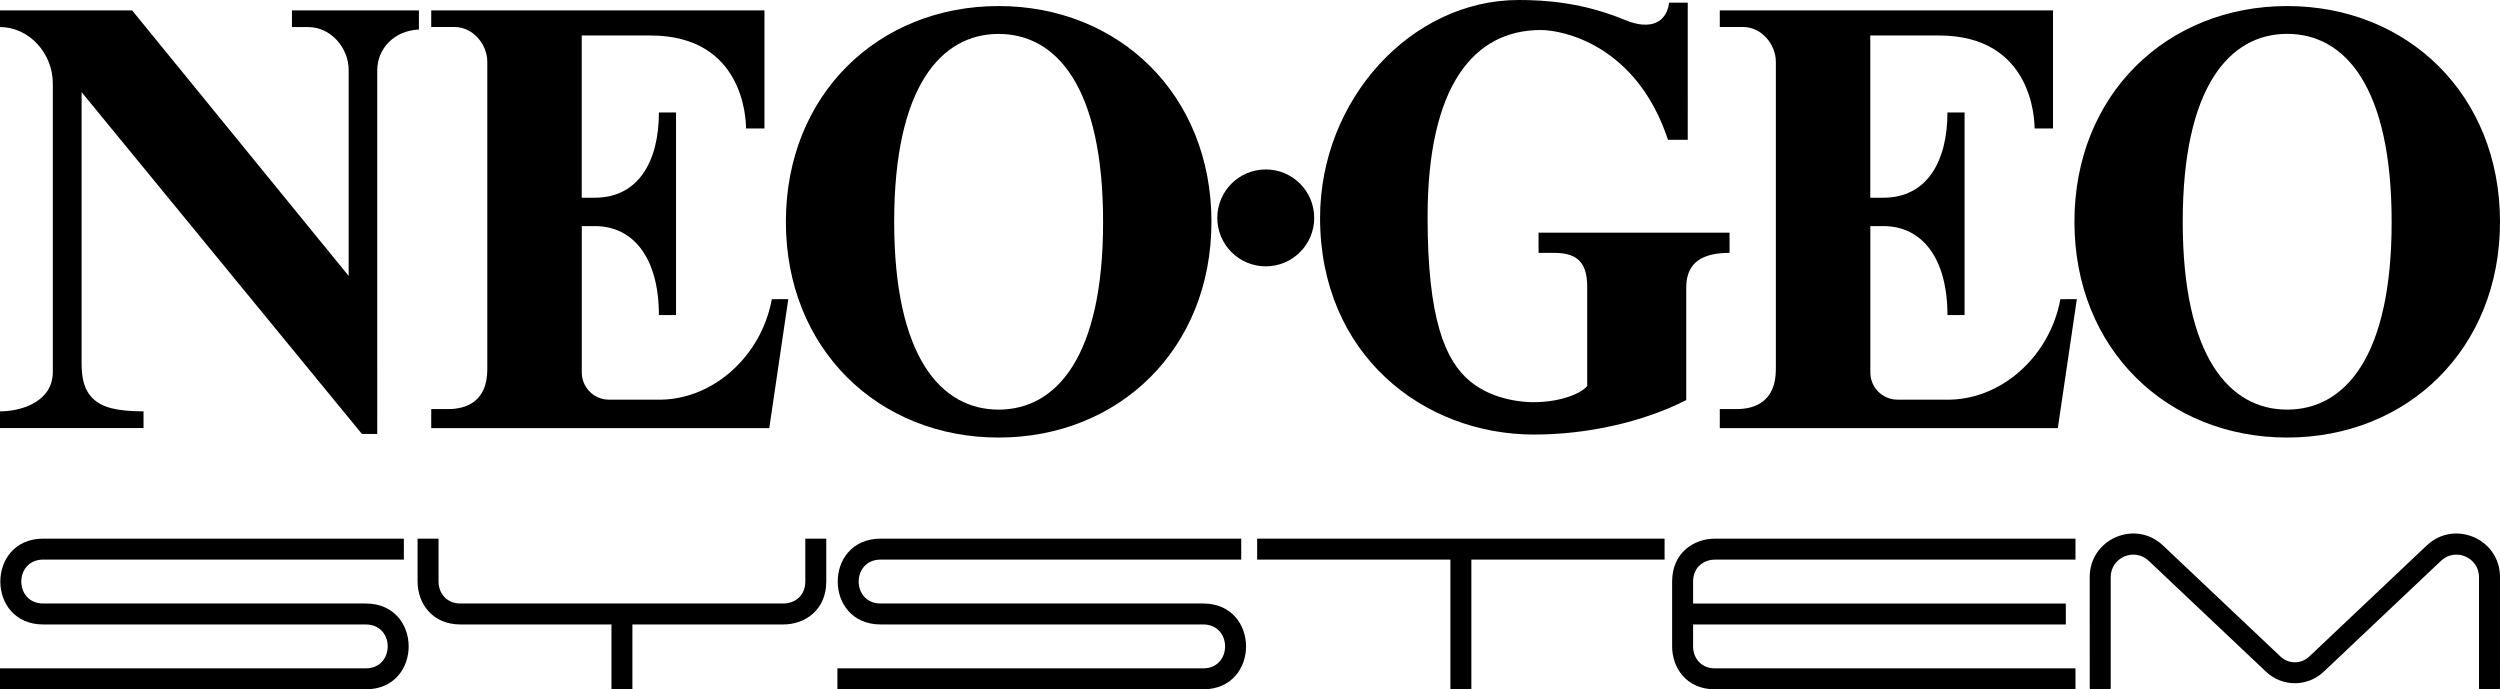 <?xml version="1.0" encoding="utf-8"?>
<!-- Generator: Adobe Illustrator 26.5.0, SVG Export Plug-In . SVG Version: 6.00 Build 0)  -->
<svg version="1.1" id="Layer_1" xmlns="http://www.w3.org/2000/svg" xmlns:xlink="http://www.w3.org/1999/xlink" x="0px" y="0px"
	 viewBox="0 0 3839 1058.53" style="enable-background:new 0 0 3839 1058.53;" xml:space="preserve">
<style type="text/css">
	.st0{fill:#F91716;}
	.st1{fill:#FFFFFF;}
</style>
<g>
	<g>
		<polygon points="1930.49,859.32 2227.22,859.32 2227.22,1058.53 2259.41,1058.53 2259.41,859.32 2556.13,859.32 2556.13,827.13 
			1930.49,827.13 		"/>
		<path d="M561.64,926.73H66.4c-44.94,0-44.94-67.41,0-67.41h553.75v-32.19H66.4c-87.86,0-87.86,131.79,0,131.79h495.25
			c44.94,0,44.94,67.41,0,67.41v0H0v32.19h561.64C649.51,1058.53,649.51,926.73,561.64,926.73z"/>
		<path d="M1847.54,926.73h-495.25c-44.94,0-44.94-67.41,0-67.41h553.75v-32.19h-553.75c-87.86,0-87.86,131.79,0,131.79h495.25
			c44.94,0,44.94,67.41,0,67.41v0h-561.64v32.19h561.64C1935.4,1058.53,1935.4,926.73,1847.54,926.73z"/>
		<path d="M1236.64,893.03c0,22.47-16.85,33.7-33.7,33.7v0H707.14c-22.47,0-33.71-16.85-33.71-33.7h0v-65.9h-32.19v65.9
			c0,32.95,21.97,65.9,65.9,65.9h231.8v99.6h32.19v-99.6h231.8c32.95,0,65.9-21.97,65.9-65.9v-65.9h-32.19V893.03z"/>
		<path d="M2567.73,893.03v99.6c0,32.95,21.97,65.9,65.9,65.9h553.48v-32.19h-553.48c-22.47,0-33.71-16.85-33.71-33.7v-33.7h572.37
			v-32.19h-572.37v-33.7c0-22.47,16.85-33.7,33.71-33.7v0h553.48v-32.19h-553.48C2600.68,827.13,2567.73,849.1,2567.73,893.03z"/>
		<path d="M3726.5,837.61l-180.51,170.65c-12.35,11.67-31.66,11.67-44.01,0l-180.51-170.65c-42.53-40.21-112.52-10.05-112.5,48.48
			l0.04,171.13c0,0.72,0.59,1.31,1.31,1.31h29.57c0.72,0,1.31-0.59,1.31-1.31V886.33c0-30.35,36.3-45.99,58.36-25.14l12.92,12.21
			l167.29,158.16c24.81,23.45,63.61,23.45,88.42,0l180.21-170.38c22.06-20.85,58.36-5.22,58.36,25.14v170.88
			c0,0.73,0.59,1.31,1.31,1.31h29.57c0.73,0,1.31-0.59,1.31-1.31l0.04-171.13C3839.02,827.56,3769.02,797.4,3726.5,837.61z"/>
	</g>
	<g>
		<g>
			<g>
				<path d="M643.3,16h-195v25.6h25.4c34.1,0,61.7,31.8,61.7,65.7v316.4L202.9,16H0v25.6c45.3,0,81.1,40.9,81.1,86.3v443.4
					c0,45.3-47.8,60.4-81.1,60.4v25.6h220.4v-25.6c-41.3-0.2-63.1-5.9-77.2-19.2c-14.1-13.4-17.9-31.1-17.9-55.4V141.5l430.5,524.9
					h23.5V108c0-33.1,25.9-61.2,64-62.6V16z"/>
				<circle cx="1943.7" cy="334.6" r="74.4"/>
				<path d="M2362.6,357.3v31h24.2c39.3,0,50.5,19,50.5,52.9v151.6c-9,11-39.7,24.8-83,24.8c-8.8,0-59-1-96.5-31.8
					c-39.2-32.2-65.6-97.4-65.6-252.4c0-201.8,71-287.3,173.9-287.3c33.5,0,147,22.6,195.3,168.6h30.3V4.1h-28.6
					c-3.6,28.3-26,44-68.3,26.4C2430.9,4,2373.8,0,2332,0c-164.6,0-304.9,152.5-304.9,334.6c0,209.8,158.4,332.7,328.5,332.7
					c80.6,0,166.1-18.6,233.8-52.9V441.2c0-40.6,28.3-52.9,66.5-52.9v-31L2362.6,357.3L2362.6,357.3z"/>
				<g>
					<path d="M1185.2,459.4c-15.9,87.9-91.7,156.5-176.7,154.3h-73.4c-23,0-41.7-18.7-41.7-41.7V347.2h20.1
						c60,0,98.3,50.2,98.3,136.6h26.3V330.7v-7.8V172.7h-26.3c0,76-32.1,130.9-98.4,130.9h-20.1V54.5h105.5
						c142,0,146.8,126.5,146.8,142.8h28.3V59.9V16H662.2v25.5h36.1c27.6,0,50,26.1,50,53.6v472.1c0,49.7-32.6,61-60.2,61h-25.9v29.2
						h86.1h433l29.2-198L1185.2,459.4L1185.2,459.4z"/>
					<path d="M1533.5,9.3c-184.6,0-326.7,135.9-326.7,331.3s142.2,331.3,326.7,331.3c184.6,0,326.8-135.9,326.8-331.3
						S1718.1,9.3,1533.5,9.3z M1533.5,629c-88.7,0-160.4-81.2-160.4-288.5S1445,52.1,1533.5,52.1c88.7,0,160.4,81.2,160.4,288.5
						C1694.1,547.8,1622.2,629,1533.5,629z"/>
				</g>
				<g>
					<path d="M3163.9,459.4c-15.9,87.9-91.7,156.5-176.7,154.3h-73.4c-23,0-41.7-18.7-41.7-41.7V347.2h20.1
						c60,0,98.3,50.2,98.3,136.6h26.3V330.7v-7.8V172.7h-26.3c0,76-32.1,130.9-98.4,130.9H2872V54.5h105.5
						c142,0,146.8,126.5,146.8,142.8h28.3V59.9V16h-511.7v25.5h36.1c27.6,0,50,26.1,50,53.6v472.1c0,49.7-32.6,61-60.2,61h-25.9
						v29.2h86.1h433l29.2-198L3163.9,459.4L3163.9,459.4z"/>
					<path d="M3512.2,9.3c-184.6,0-326.7,135.9-326.7,331.3s142.2,331.3,326.7,331.3c184.6,0,326.8-135.9,326.8-331.3
						S3696.8,9.3,3512.2,9.3z M3512.2,629c-88.7,0-160.4-81.2-160.4-288.5S3423.7,52,3512.2,52c88.7,0,160.4,81.2,160.4,288.5
						C3672.8,547.8,3600.9,629,3512.2,629z"/>
				</g>
			</g>
		</g>
	</g>
</g>
</svg>
